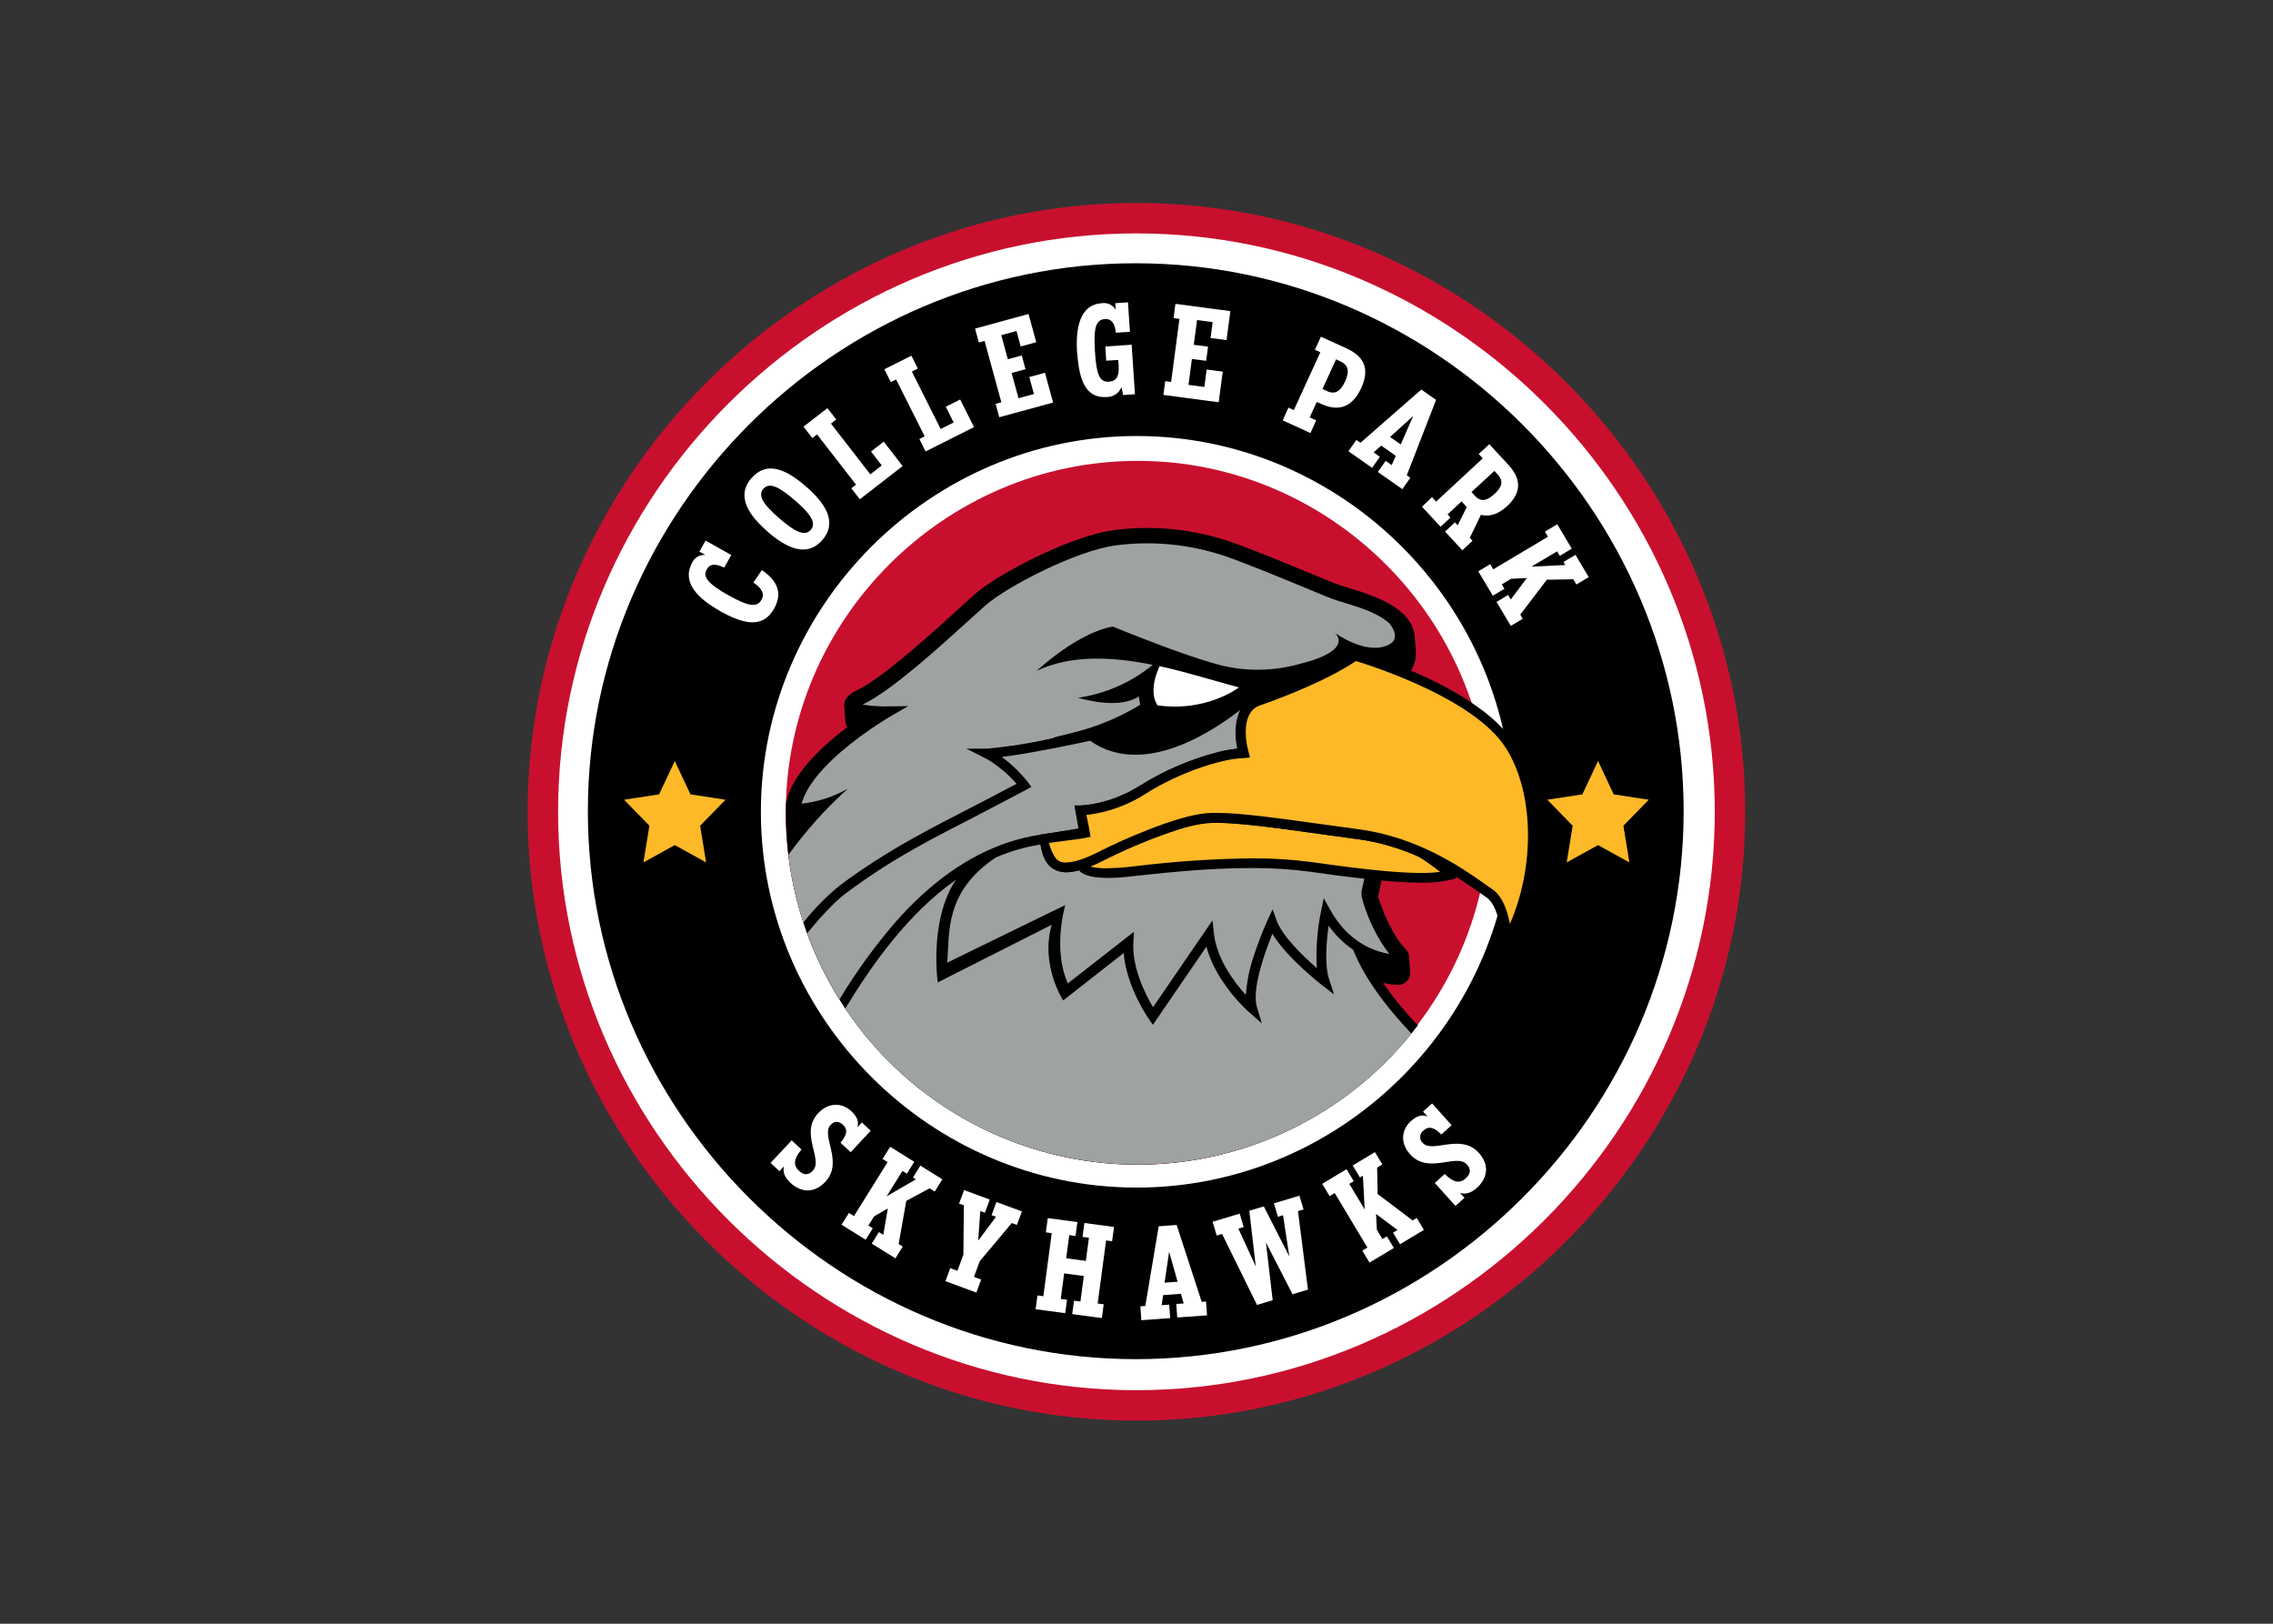 <svg clip-rule="evenodd" fill-rule="evenodd" stroke-linejoin="round" stroke-miterlimit="2" viewBox="0 0 560 400" xmlns="http://www.w3.org/2000/svg"><rect x="0" y="0" width="560" height="400" fill="#333333" stroke="none"/><g fill-rule="nonzero" transform="matrix(1.01 0 0 1.01 130 50)"><path d="m148.497 0c-81.463 0-148.497 67.034-148.497 148.497 0 81.464 67.034 148.498 148.497 148.498 81.464 0 148.498-67.034 148.498-148.498 0 0 0 0 0-.001 0-81.462-67.034-148.496-148.496-148.496-.001 0-.001 0-.002 0" fill="#c8102e"/><path d="m148.497 7.425c-77.39 0-141.072 63.682-141.072 141.072s63.682 141.073 141.072 141.073 141.073-63.683 141.073-141.073c0-.001 0-.002 0-.003 0-77.388-63.681-141.069-141.069-141.069-.001 0-.003 0-.004 0" fill="#fff"/><path d="m148.332 14.705c-73.317 0-133.647 60.331-133.647 133.648s60.33 133.648 133.647 133.648 133.648-60.331 133.648-133.648c-.001-73.317-60.331-133.647-133.648-133.648"/><path d="m148.544 56.842c-50.281 0-91.656 41.374-91.656 91.655s41.375 91.656 91.656 91.656 91.656-41.375 91.656-91.656c0-50.281-41.375-91.655-91.656-91.655z" fill="#fff"/><path d="m148.786 62.905c-.002 0-.003 0-.005 0-47.082 0-85.824 38.743-85.824 85.824 0 47.082 38.742 85.825 85.824 85.825 47.08 0 85.821-38.74 85.824-85.819v-.016c-.005-47.076-38.743-85.811-85.819-85.814" fill="#c8102e"/><g fill="#fff"><path d="m46.746 99.406c-5.017-2.805-9.281-6.837-6.636-11.612.539-1.278 1.852-2.065 3.233-1.939l-1.454-.809 1.505-2.697 6.28 3.522-1.722 3.057c-2.521-1.134-3.568-.814-4.305.516-.975 1.743.356 3.455 5.29 6.218 4.935 2.764 7.018 3.063 8.111 1.109.768-1.372.221-2.687-1.985-4.192l2.062-3.032c3.702 2.485 5.156 5.517 3.006 9.374-2.882 5.156-7.873 3.609-13.406.516"/><path d="m58.517 80.142c-4.346-3.764-7.842-8.502-3.96-12.988 3.883-4.486 8.704-2.021 13.406 2.062 4.301 3.723 7.817 8.482 3.94 12.963-3.878 4.481-8.89 1.866-13.406-2.026m6.703-7.606c-3.749-3.243-6.224-4.548-7.709-2.831s.16 3.976 3.909 7.219c3.748 3.243 6.187 4.481 7.662 2.79 1.474-1.692-.14-3.96-3.862-7.183"/><path d="m78.951 69.593 1.15-.887-9.513-12.262-1.15.892-2.15-2.774 5.831-4.521 2.151 2.768-1.289 1.001 9.606 12.38 2.794-2.171-2.63-3.393 3.105-2.408 4.619 5.95-10.446 8.101z"/><path d="m95.549 57.574 1.294-.65-6.966-13.875-1.294.649-1.578-3.134 6.6-3.311 1.578 3.135-1.465.732 7.033 14.015 3.166-1.593-1.928-3.842 3.516-1.763 3.378 6.734-11.818 5.935z"/><path d="m114.147 48.999 1.403-.387-4.094-14.968-1.398.381-.923-3.387 13.045-3.563 1.877 6.889-3.79 1.036-1.031-3.764-3.707 1.011 1.603 5.867 3.388-.923.918 3.352-3.388.928 1.686 6.156 3.759-1.026-1.129-4.145 3.821-1.047 1.985 7.27-13.133 3.584z"/><path d="m134.024 36.557c-.402-6.007.639-11.746 5.986-12.101 1.362-.233 2.734.4 3.44 1.588l-.109-1.599 3.094-.206.479 7.183-3.413.227c-.283-2.434-1.201-3.434-2.65-3.342-2.145.145-2.877 1.862-2.465 8.023.361 5.435 1.067 7.42 3.424 7.26 1.933-.129 2.511-1.438 2.341-4.037l-.088-1.268-2.929.195-.226-3.475 6.424-.428.81 12.076-2.872.196-.428-1.913c-.591 1.465-2.03 2.421-3.61 2.398-4.981.33-6.703-3.831-7.177-10.777"/><path d="m155.52 43.461 1.439.191 2.031-15.381-1.438-.191.459-3.475 13.4 1.774-.933 7.074-3.898-.515.511-3.868-3.806-.505-.799 6.028 3.48.459-.458 3.449-3.476-.459-.835 6.327 3.867.505.562-4.254 3.924.521-.985 7.466-13.488-1.784z"/><path d="m185.575 49.917 1.32.603 6.461-14.107-1.32-.603 1.459-3.192 6.301 2.877c5.156 2.346 5.213 5.976 3.558 9.606-1.697 3.712-4.641 6.265-9.714 3.939l-1.155-.515-1.723 3.769 1.594.732-1.408 3.094-6.765-3.094zm9.416-4.027c2.005.918 3.315 0 4.398-2.346s.912-3.97-1.099-4.888l-1.098-.516-3.305 7.219z"/><path d="m202.152 57.806.99.696 14.84-12.994 3.609 2.522-7.146 18.392.866.608-1.944 2.779-5.976-4.192 1.897-2.712 1.485 1.031.99-2.263-3.568-2.501-1.83 1.671 1.511 1.062-1.898 2.697-5.769-4.048zm10.828 1.093 3.037-6.961-5.646 5.141z"/><path d="m220.611 71.769.99 1.067 11.375-10.544-.985-1.068 2.578-2.382 4.605 4.965c3.846 4.125 2.629 7.461-.253 10.132-2.021 1.872-4.192 2.687-6.394 2.135l-2.717 5.61.67.711-2.485 2.305-4.218-4.547 2.419-2.243.66.711 2.222-4.455-1.274-1.371-3.418 3.166.722.773-2.419 2.243-4.542-4.904zm10.395-.397c1.501 1.624 2.97 1.335 4.832-.392 1.861-1.728 2.258-3.171.737-4.811l-.758-.82-5.589 5.156z"/><path d="m234.801 88.103.743 1.248 13.339-7.94-.743-1.248 3.011-1.795 3.548 5.951-2.939 1.748-.65-1.088-6.265 3.728 8.25-.403-.438-.727 2.939-1.748 3.238 5.43-3.016 1.794-.758-1.273-6.451.113-6.481 8.508.603 1.016-2.913 1.732-3.485-5.847 2.835-1.686.65 1.088 3.929-5.229-3.867.191-2.258 1.346.649 1.093-2.836 1.686-3.547-5.95z"/><path d="m62.555 234.956-1.145 1.196-2.155-2.031 5.156-5.487 2.382 2.233c-1.959 2.31-1.996 3.893-.65 5.156 1.258 1.181 2.367 1.145 3.424 0 2.609-2.779-3.305-9.116 1.294-14.014 2.578-2.733 5.847-2.578 8.095-.49 1.305 1.222 1.965 2.578 1.434 3.96l1.134-1.212 2.166 2.026-4.899 5.219-2.48-2.295c1.547-1.851 1.867-3.186.655-4.326-1.212-1.139-2.253-.913-3.094 0-2.402 2.578 3.259 9.039-1.258 13.844-2.836 3.022-6.084 2.547-8.569.207-1.15-1.078-1.965-2.506-1.496-3.976"/><path d="m78.363 246.341 1.227.768 8.214-13.164-1.232-.768 1.856-2.975 5.878 3.666-1.81 2.898-1.077-.671-3.857 6.183 7.141-4.136-.717-.448 1.81-2.898 5.363 3.346-1.862 2.975-1.253-.783-5.682 3.047-1.866 10.534 1 .624-1.789 2.872-5.775-3.604 1.743-2.795 1.083.67 1.093-6.445-3.347 1.939-1.392 2.233 1.078.675-1.743 2.795-5.878-3.666z"/><path d="m103.077 259.803 1.758.65 1.454-3.95.114-12.019-1.166-.428 1.217-3.294 6.27 2.315-1.181 3.207-1.134-.418-.505 7.229 4.336-5.816-1.078-.397 1.181-3.212 6.218 2.294-1.217 3.295-1.247-.459-7.817 9.302-1.413 3.831 1.758.65-1.17 3.181-7.554-2.784z"/><path d="m124.351 266.46 1.439.191 2.052-15.381-1.434-.191.459-3.48 7.229.969-.453 3.388-1.532-.207-.753 5.636 4.801.645.753-5.636-1.563-.211.454-3.388 7.229.964-.469 3.481-1.465-.196-2.057 15.381 1.47.195-.449 3.357-7.229-.964.438-3.269 1.563.206.83-6.234-4.796-.639-.835 6.234 1.532.206-.439 3.264-7.223-.964z"/><path d="m149.456 269.121 1.207-.088 3.269-19.444 4.372-.32 6.116 18.748 1.057-.077.247 3.377-7.27.516-.242-3.29 1.809-.129-.66-2.356-4.346.32-.366 2.454 1.84-.134.243 3.289-7.028.516zm9.08-6.007-2.062-7.312-1.109 7.544z"/><path d="m169.39 251.461-1.304.392-1.006-3.362 6.605-1.985.98 3.274-1.299.392 4.248 9.209-1.583-13.582 3.537-1.057 6.229 12.215-1.536-10.054-1.248.371-.985-3.274 6.229-1.872 1.01 3.362-1.361.407 2.434 19.14-3.764 1.134-6.487-12.648 1.645 14.097-3.826 1.15z"/><path d="m203.606 255.539 1.243-.747-7.982-13.303-1.247.747-1.805-3.011 5.94-3.563 1.758 2.929-1.088.655 3.754 6.249-.438-8.245-.722.439-1.764-2.929 5.419-3.254 1.81 3.006-1.273.764.134 6.45 8.528 6.445 1.011-.603 1.742 2.903-5.836 3.501-1.697-2.826 1.093-.649-5.238-3.914.201 3.867 1.356 2.253 1.088-.654 1.696 2.83-5.94 3.563z"/><path d="m227.412 241.417 1.109 1.237-2.207 1.98-5.027-5.61 2.428-2.181c2.135 2.15 3.713 2.325 5.084 1.088 1.284-1.15 1.346-2.258.315-3.408-2.547-2.836-9.369 2.516-13.855-2.486-2.506-2.789-2.093-6.048.201-8.105 1.331-1.191 2.754-1.738 4.064-1.088l-1.109-1.237 2.207-1.98 4.764 5.316-2.516 2.263c-1.707-1.722-3.016-2.135-4.254-1.031-.567.356-.912.981-.912 1.65 0 .55.232 1.074.639 1.444 2.346 2.609 9.281-2.481 13.684 2.428 2.769 3.094 2.016 6.28-.515 8.559-1.171 1.032-2.666 1.743-4.089 1.155"/></g><path d="m273.472 145.553-8.549-1.309-3.825-8.147-3.821 8.147-8.554 1.309 6.187 6.342-1.459 8.951 7.647-4.228 7.651 4.228-1.464-8.951z" fill="#fdb927"/><path d="m39.713 144.244-3.826-8.147-3.821 8.147-8.554 1.309 6.187 6.342-1.459 8.951 7.647-4.228 7.646 4.228-1.459-8.951 6.188-6.342z" fill="#fdb927"/><path d="m231.445 125.661c-.279-.995-.557-1.991-.872-2.97-.082-.263-.18-.516-.268-.789-4.695-3.046-9.658-5.656-14.829-7.796.887-1.454 1.3-3.148 1.181-4.847.006-.133-.006-.267-.036-.397-.037-.129 0-.268-.031-.402s0-.279-.031-.418 0-.268-.031-.397 0-.268-.031-.407c-.022-.135-.034-.271-.036-.407 0-.139-.011-.276-.031-.413-.031-.139 0-.268-.031-.397-.006-.271-.028-.541-.067-.809-.516-3.532-3.496-6.492-8.9-8.797-2.129-.908-4.312-1.683-6.538-2.32-1.644-.516-3.202-.99-4.609-1.547-1.279-.516-2.981-1.222-4.94-2.037-6.115-2.526-14.484-5.986-20.057-7.925-8.054-2.725-16.577-3.79-25.054-3.129-1.098.082-2.197.201-3.274.35-6.497.872-14.592 4.445-18.841 6.497-6.394 3.094-12.158 6.579-15.046 9.121-.984.866-2.32 2.063-3.867 3.496-6.44 5.873-18.423 16.809-24.858 19.923-.731.329-1.409.765-2.01 1.295-.838.71-1.252 1.805-1.094 2.892.002.137.012.273.031.408.003.134.015.269.037.402-.002.136.009.272.03.407-.001.135.009.269.031.402.002.138.012.276.031.413-.001.134.009.269.031.402-.006.136.004.273.031.407.003.137.015.273.036.408.002.206.027.412.072.613.08.333.214.65.397.939-.515.407-1.072.814-1.629 1.258-7.492 5.965-11.936 11.591-13.21 16.716-.058.244-.096.492-.113.742v.207c0 .66-.047 1.309-.047 1.975 0 1.748.067 3.485.17 5.212.042.645.093 1.284.145 1.924.051.639.082 1.175.144 1.758.047.469.119.928.175 1.397.669 5.607 1.89 11.134 3.646 16.5.149.443.299.887.454 1.33.154.449.288.903.453 1.341 1.51 4.122 3.336 8.121 5.461 11.962.768 1.397 1.583 2.764 2.428 4.125.237.376.48.748.717 1.119s.474.753.717 1.119c15.915 23.749 42.69 38.038 71.279 38.038 25.946 0 50.54-11.769 66.818-31.975.516-.66 1.062-1.33 1.578-2.01-3.113-3.209-5.952-6.672-8.487-10.354 1.15.26 2.319.424 3.496.49.13.008.261.008.392 0 1.163-.092 2.172-.855 2.578-1.949.138-.401.185-.827.139-1.248 0-.136-.01-.272-.031-.407-.021-.27-.042-.54-.062-.81-.002-.136-.014-.272-.036-.407 0-.135-.01-.269-.031-.402 0-.138-.01-.276-.031-.413 0-.134-.01-.269-.031-.402-.002-.135-.013-.269-.031-.402.053-.867-.273-1.716-.892-2.326-2.779-2.738-5.192-8.167-6.703-12.782l.882-3.903c3.403.315 6.522.516 9.281.516 2.811.1 5.621-.198 8.348-.887.376-.114.567-.31.613-.557.48.299.954.603 1.398.892 1.773 1.165 3.243 2.217 4.429 3.052.196-.84.397-1.681.572-2.531 2.68-13.291 2.179-27.03-1.464-40.089z"/><path d="m195.388 176.274c-.516 3.568-1.068 9.441.103 13.045l1.201 3.712-3.094-2.397c-.386-.305-8.415-6.575-11.941-12.375-2.063 5.006-5.017 13.731-3.78 17.83l1.217 4.022-3.161-2.78c-.366-.314-8.048-7.156-10.364-15.948l-13.06 19.078-.985-1.433c-.247-.351-5.481-7.899-6.131-16.087l-14.762 11.565s-5.635-8.575-2.799-18.459l-27.802 14.066s-2.176-15.221 4.444-25.039c-11.622 8.178-20.382 20.517-27.003 31.401 15.913 23.767 42.698 38.068 71.299 38.068 25.941 0 50.531-11.764 66.809-31.963-4.125-4.3-11.034-12.287-14.205-20.423-2.334-1.584-4.363-3.577-5.986-5.883z" fill="#9ea2a2"/><path d="m177.191 162.213c-11.797-.062-23.599 1.361-31.065 2.155-1.555.174-3.118.262-4.682.263-5.919-.031-6.868-1.758-6.92-1.866l-.417.108-.583.124c-.253.051-.516.103-.753.139s-.387.041-.577.056c-.191.016-.49.047-.733.047h-.19c-.145 0-.284-.026-.428-.036-.197.001-.394-.015-.588-.047-.203-.034-.405-.079-.603-.134-.175-.038-.347-.086-.516-.144-.195-.073-.384-.159-.567-.258-.167-.072-.329-.155-.485-.247-.18-.126-.352-.262-.516-.408-.148-.113-.289-.235-.422-.366-.162-.187-.314-.384-.454-.588-.114-.159-.237-.299-.34-.474-.143-.264-.27-.536-.382-.815-.088-.196-.18-.366-.258-.577-.118-.346-.206-.748-.299-1.145-.051-.206-.113-.381-.154-.598-.042-.216-.073-.624-.109-.933-3.767.59-7.444 1.652-10.946 3.161-12.679 8.42-11.261 18.789-11.859 25.672l5.661-2.774.366-.211-.289.17 23.054-11.241s-3.161 10.643.634 19.104l16.113-12.576-.134 2.723c-.31 6.244 3.093 12.797 4.795 15.664l14.515-21.187.35 3.228c.676 6.234 5.012 11.926 7.781 14.989.243-3.416.949-6.782 2.098-10.008.923-2.803 1.99-5.557 3.197-8.25l1.233-2.66.99 2.758c1.397 3.867 6.62 8.827 9.796 11.601-.262-4.655.085-9.325 1.031-13.89l.655-3.166 1.573 2.825c4.439 7.967 10.761 10.163 14.437 10.751-4.558-5.672-6.775-13.406-6.801-14.36v-.913l.707-3.052c-4.125-.464-8.591-1.031-13.262-1.712-4.526-.603-9.087-.904-13.654-.902z" fill="#9ea2a2"/><path d="m63.601 159.011c.669 5.606 1.89 11.133 3.646 16.5 2.558-3.257 5.46-6.227 8.657-8.859 1.609-1.242 3.305-2.449 5.032-3.635 4.383-3.011 8.993-5.79 13.283-8.188 2.81-1.572 5.491-3.001 7.827-4.197 2.722-1.392 6.404-3.31 9.796-5.068l3.682-1.929 3.738-1.97c-1.743-2-3.744-3.76-5.95-5.233-.186-.124-.361-.248-.552-.366-.419-.263-.853-.502-1.299-.717l-4.435-2.248h4.904c5.379-.481 10.719-1.325 15.984-2.526.678-.272 1.379-.484 2.093-.635 1.908-.428 4.002-.984 6.126-1.593 4.663-1.417 9.128-3.42 13.287-5.96-.046-.196-.067-.408-.108-.614-.115-.463-.18-.936-.196-1.413-2.846 1.764-7.327 2.357-14.891.335 6.702-.966 13.013-3.748 18.248-8.043-9.575-1.939-19.805-2.578-28.292 1.459 0 0 9.874-9.281 18.562-10.792 0 0 9.946 4.125 18.939 7.177.227.052.814.248 1.887.629 1.964.64 3.836 1.207 5.507 1.64 6.278 1.537 12.848 1.438 19.077-.289 13.876-3.408 8.73-7.631 8.73-7.631s7.425 5.45 12.89 3.042c2.65-1.17 1.944-3.341.516-5.274-2.836-2.532-6.703-3.749-10.478-4.919-1.727-.516-3.356-1.032-4.913-1.661-1.295-.515-2.996-1.227-4.971-2.062-6.074-2.511-14.386-5.95-19.856-7.853-8.549-2.873-17.641-3.765-26.585-2.609-9.72 1.315-26.513 9.977-31.912 14.726-.959.841-2.284 2.063-3.815 3.45-7.064 6.409-18.851 17.159-25.776 20.516l-.294.149c2.149.345 4.326.49 6.502.434l4.64-.062-4.006 2.305c-3.535 2.091-6.923 4.42-10.142 6.971-6.646 5.29-10.745 10.312-11.859 14.519 3.964-.442 7.799-1.682 11.271-3.645-5.391 4.849-10.25 10.259-14.494 16.139z" fill="#9ea2a2"/><path d="m173.948 123.547c-6.842 5.362-21.609 14.953-33.798 9.322-.583-.267-1.151-.564-1.702-.892-.407-.242-.815-.516-1.217-.784v-.031c-6.244 1.372-11.142 2.254-11.142 2.254h-.041c-.516.103-.985.19-1.48.283-3.579.691-6.703 1.145-8.926 1.408.289.206.552.423.825.634.274.211.49.376.722.572l.516.444c.227.201.459.397.675.593l.428.407c.212.196.423.397.614.593s.232.237.35.356c.119.119.372.376.516.552l.294.324c.144.16.299.325.423.47.124.144.154.185.237.278l.304.356c.103.124.17.206.237.299l.109.134c.056.063.108.13.154.201l.841 1.119-1.202.644c-.118.062-12.055 6.363-18.526 9.668-2.32 1.186-5.46 2.846-8.93 4.821-5.854 3.267-11.479 6.93-16.835 10.962-.758.583-1.521 1.243-2.289 1.954-.258.238-.516.516-.769.764-2.189 2.175-4.245 4.48-6.156 6.904 1.51 4.122 3.335 8.121 5.46 11.962.769 1.397 1.583 2.764 2.429 4.125 4.063-6.745 8.698-13.127 13.854-19.078 1.978-2.24 4.073-4.374 6.275-6.394 8.952-8.193 18.563-13.117 28.638-14.658 3.183-.489 6.359-1.004 9.528-1.547l-.933-5.548h.474c.715-.004 1.429-.043 2.14-.119h.078c.443-.051.943-.118 1.474-.206l.243-.041c.541-.093 1.119-.207 1.737-.356l.212-.052c.634-.154 1.299-.34 2-.562h.062c.691-.221 1.418-.515 2.166-.789l.361-.149c.737-.31 1.495-.653 2.274-1.031l.345-.186c.815-.423 1.645-.892 2.485-1.428 5.912-3.708 12.364-6.475 19.124-8.204 1.48-.371 2.984-.633 4.502-.783 1.517-.151-1.341-5.61.84-9.565z" fill="#9ea2a2"/><path d="m217.291 159.413-.67-.294-.717-.309-.309-.119c-2.313-.936-4.685-1.72-7.1-2.346-1.032-.263-2.063-.516-3.166-.722-.949-.18-1.918-.34-2.903-.469h-.093c-1.97-.261-3.9-.524-5.79-.789-3.202-.438-6.281-.871-9.199-1.268l-.454-.062-1.897-.258-.588-.077-1.686-.222-.918-.113-1.691-.212-1.748-.211-.624-.067h-.155l-1.304-.145-.799-.077-1.212-.119-.737-.061-1.14-.093-.696-.047-1.067-.062-.635-.03-1.031-.031h-1.944c-.422 0-.825.031-1.201.061h-.067c-2.416.278-4.795.808-7.1 1.583-5.963 1.955-11.777 4.336-17.397 7.126l-.294.145-.665.335-.201.098-.882.433-.371.17-.81.371-.474.196-.335.139c1.393.313 2.821.447 4.249.397 1.304-.041 2.789-.077 4.413-.247l2.352-.253c9.616-1.187 19.293-1.827 28.982-1.918 4.666-.004 9.327.301 13.953.913 4.367.613 9.018 1.248 13.473 1.737l.562.067 1.206.119c.81.088 1.619.17 2.408.242 3.182.289 6.188.475 8.766.49 1.671.024 3.341-.059 5.001-.247-1.698-1.343-3.466-2.596-5.295-3.754z" fill="#fdb927"/><path d="m170.695 117.395c-2.945-.819-6.239-1.794-9.751-2.737-.459-.124-.917-.253-1.381-.372l-1.3-.33-1.299-.33c-.933-.227-1.882-.443-2.836-.655-.206.562-.423 1.13-.665 1.707-.477 1.278-.747 2.623-.799 3.986-.018.571.024 1.143.123 1.707.064.341.157.675.279 1 .041.118.103.232.154.345.115.286.253.562.413.825h.021c.479.073.948.114 1.412.16 3.784.374 7.604-.005 11.241-1.114.809-.247 1.547-.515 2.253-.788.799-.32 1.506-.645 2.129-.959.983-.49 1.929-1.05 2.831-1.676-.887-.232-1.82-.495-2.825-.769z" fill="#fff"/><path d="m240.432 131.482c-9.049-13.994-38.914-22.378-38.914-22.378-6.187 4.445-16.608 8.658-23.775 11.205s-4.64 12.808-4.64 12.808c-1.52.15-3.026.412-4.507.783-6.772 1.707-13.238 4.458-19.165 8.152-.846.516-1.671 1.006-2.486 1.428l-.345.186c-.779.397-1.547.743-2.274 1.031l-.361.15c-.748.299-1.475.567-2.165.789h-.067c-.697.221-1.362.407-1.996.562l-.211.051c-.619.15-1.197.263-1.738.356l-.242.041c-.516.088-1.032.155-1.48.207h-.041c-.439.046-.82.072-1.16.087h-1.485l1.087 5.718-9.172 1.367-.516.077c.346 6.1 3.233 9.132 6.461 9.152 3.475 0 7.564-2.093 9.967-3.305 4.64-2.346 17.737-8.177 24.497-8.709h.061c.382-.03.784-.046 1.202-.061h1.975l1.031.031.634.03 1.067.062.696.047 1.14.093.737.061 1.212.119.794.077 1.31.145.778.082 1.707.206 1.743.217.902.113 1.702.222.572.078 1.892.252.475.067c4.64.634 9.678 1.351 14.978 2.063 4.553.62 9.009 1.813 13.262 3.552l.309.119.717.309c1.964.835 3.795 1.733 5.486 2.645.516.274 1 .552 1.485.825 1.99 1.135 3.749 2.259 5.27 3.285.562.376 1.088.737 1.583 1.083l.361.247c1.242.871 2.258 1.609 3.031 2.119.23.15.444.323.64.516.056.057.108.129.165.191.143.151.277.312.402.479.062.083.119.175.175.263.114.17.222.34.325.516l.165.314c.093.186.186.377.273.573.052.118.098.232.145.35.082.206.16.418.237.629l.124.356c.072.232.139.469.206.712.031.108.067.216.093.33.079.292.151.591.216.897.007.054.019.108.036.16.083.371.155.747.217 1.119.177 1.089 1.134 1.893 2.238 1.882.878.012 1.682-.509 2.031-1.315 6.471-14.468 6.703-33.804-1.072-45.818z"/><path d="m238.508 132.776c-7.512-11.606-31.138-19.413-36.469-21.052-6.894 4.64-17.505 8.765-23.394 10.828-.742.263-3 1.067-3.418 5.223-.137 1.592-.038 3.196.294 4.759l.67 2.738-2.82.222c-4.306.34-14.154 3.222-22.569 8.569-4.373 2.833-9.343 4.616-14.52 5.208l.635 3.032.386 2.294-2.284.454-7.858 1.031c.326 1.379.909 2.683 1.717 3.847.639.661 1.543 1 2.46.923 2.82 0 6.502-1.851 8.703-2.965l.165-.083c4.223-2.139 17.959-8.373 25.394-8.961.779-.062 1.661-.088 2.63-.083 5.78.026 14.582 1.253 24.781 2.671 3.124.433 6.352.882 9.693 1.325 14.644 1.939 25.487 9.617 30.7 13.303.711.516 1.33.939 1.82 1.264 2.124 1.412 3.558 4.202 4.372 8.533 6.255-14.36 5.837-32.401-1.088-43.08z" fill="#fdb927"/></g></svg>
